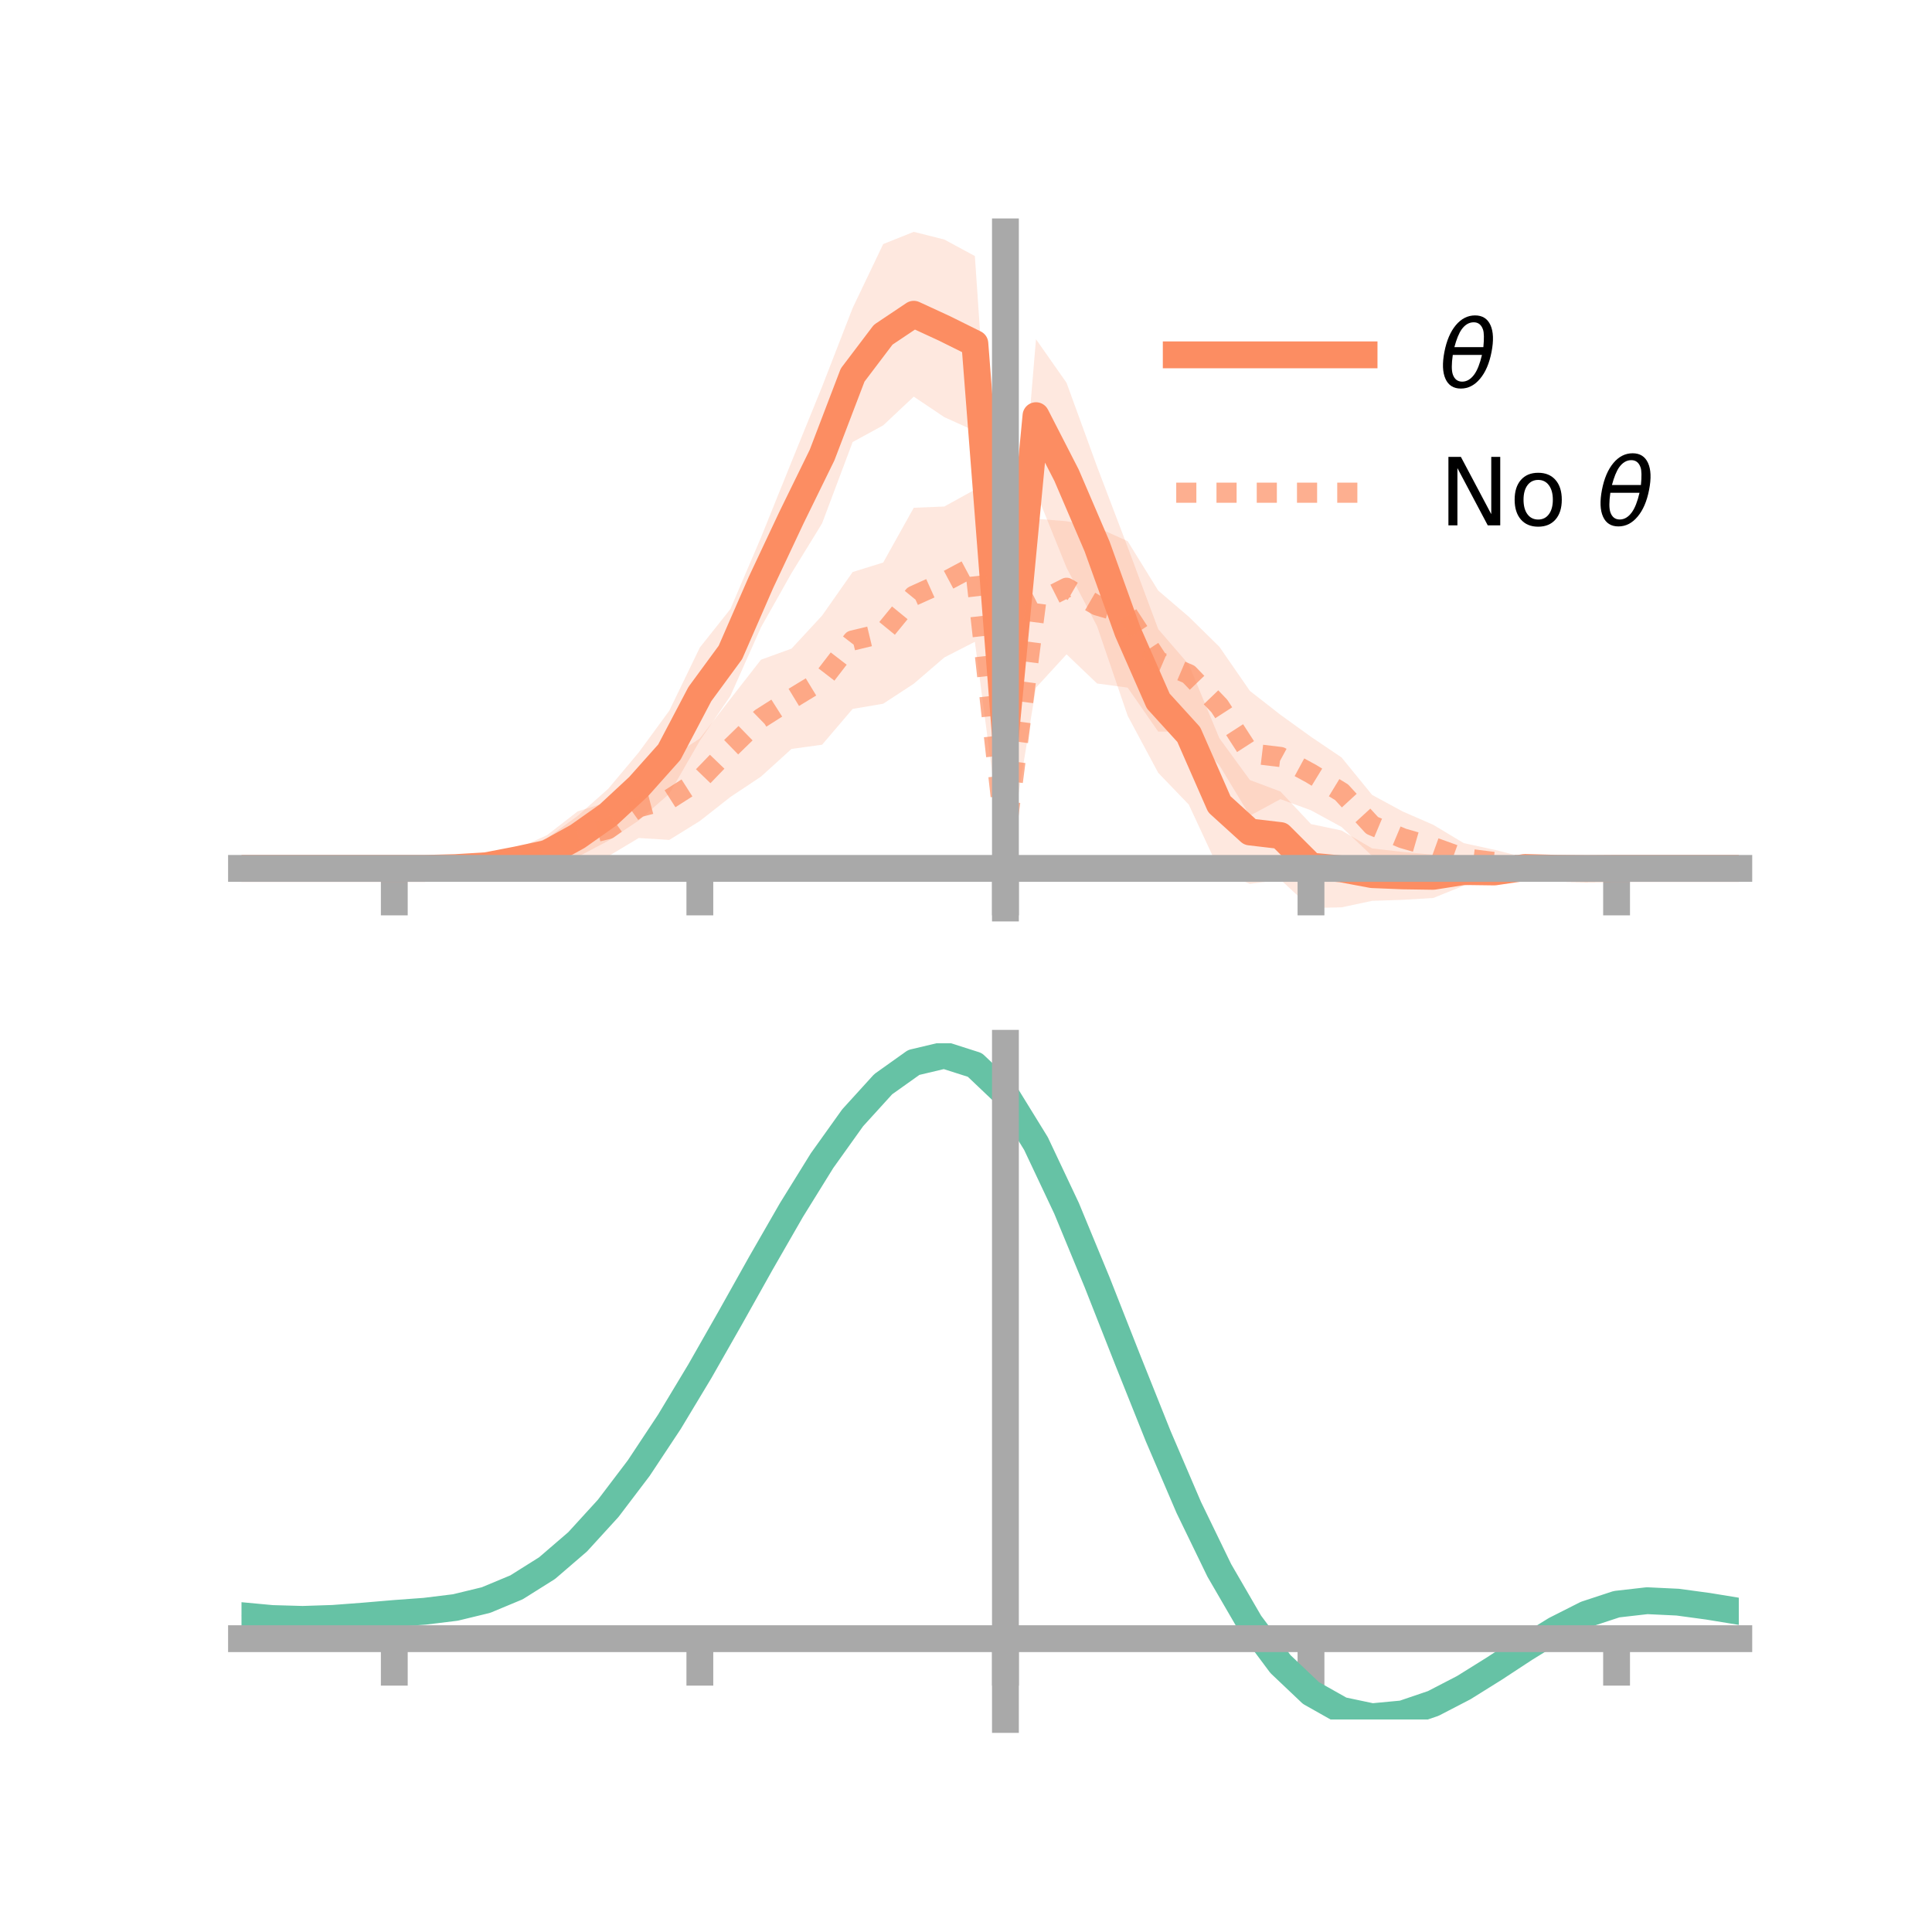 <?xml version="1.0" encoding="utf-8" standalone="no"?>
<!DOCTYPE svg PUBLIC "-//W3C//DTD SVG 1.1//EN"
  "http://www.w3.org/Graphics/SVG/1.1/DTD/svg11.dtd">
<!-- Created with matplotlib (https://matplotlib.org/) -->
<svg height="144pt" version="1.1" viewBox="0 0 144 144" width="144pt" xmlns="http://www.w3.org/2000/svg" xmlns:xlink="http://www.w3.org/1999/xlink">
 <defs>
  <style type="text/css">*{stroke-linecap:butt;stroke-linejoin:round;}</style>
 </defs>
 <g id="figure_1">
  <g id="patch_1">
   <path d="M 0 144 
L 144 144 
L 144 0 
L 0 0 
z
" style="fill:none;"/>
  </g>
  <g id="axes_1">
   <g id="patch_2">
    <path d="M 18 67.68 
L 129.6 67.68 
L 129.6 17.28 
L 18 17.28 
z
" style="fill:none;"/>
   </g>
   <g id="PolyCollection_1">
    <path clip-path="url(#p48267986d0)" d="M 18 64.724 
L 18 64.724 
L 20.278 64.724 
L 22.555 64.724 
L 24.833 64.724 
L 27.11 64.724 
L 29.388 64.724 
L 31.665 64.678 
L 33.943 64.348 
L 36.22 63.98 
L 38.498 63.339 
L 40.776 62.474 
L 43.053 60.813 
L 45.331 58.795 
L 47.608 56.08 
L 49.886 52.968 
L 52.163 48.261 
L 54.441 45.392 
L 56.718 40.063 
L 58.996 34.419 
L 61.273 28.822 
L 63.551 22.959 
L 65.829 18.191 
L 68.106 17.28 
L 70.384 17.852 
L 72.661 19.084 
L 74.939 52.449 
L 77.216 25.284 
L 79.494 28.532 
L 81.771 34.786 
L 84.049 40.775 
L 86.327 46.892 
L 88.604 49.53 
L 90.882 55.019 
L 93.159 58.138 
L 95.437 58.995 
L 97.714 61.423 
L 99.992 61.899 
L 102.269 63.236 
L 104.547 63.498 
L 106.824 63.705 
L 109.102 63.906 
L 111.38 64.332 
L 113.657 64.028 
L 115.935 64.383 
L 118.212 64.684 
L 120.49 64.724 
L 122.767 64.724 
L 125.045 64.724 
L 127.322 64.724 
L 129.6 64.724 
L 129.6 64.724 
L 129.6 64.724 
L 127.322 64.724 
L 125.045 64.724 
L 122.767 64.724 
L 120.49 64.724 
L 118.212 64.797 
L 115.935 65.044 
L 113.657 65.282 
L 111.38 65.651 
L 109.102 66.016 
L 106.824 66.93 
L 104.547 67.068 
L 102.269 67.144 
L 99.992 67.628 
L 97.714 67.68 
L 95.437 65.559 
L 93.159 65.883 
L 90.882 64.865 
L 88.604 59.968 
L 86.327 57.602 
L 84.049 53.349 
L 81.771 46.675 
L 79.494 42.311 
L 77.216 36.678 
L 74.939 57.324 
L 72.661 32.122 
L 70.384 31.093 
L 68.106 29.563 
L 65.829 31.704 
L 63.551 32.947 
L 61.273 39.011 
L 58.996 42.718 
L 56.718 46.758 
L 54.441 51.866 
L 52.163 55.206 
L 49.886 59.161 
L 47.608 61.154 
L 45.331 62.671 
L 43.053 63.87 
L 40.776 64.73 
L 38.498 64.842 
L 36.22 65.081 
L 33.943 64.984 
L 31.665 64.77 
L 29.388 64.724 
L 27.11 64.724 
L 24.833 64.724 
L 22.555 64.724 
L 20.278 64.724 
L 18 64.724 
z
" style="fill:#fc8d62;fill-opacity:0.2;"/>
   </g>
   <g id="PolyCollection_2">
    <path clip-path="url(#p48267986d0)" d="M 18 64.724 
L 18 64.724 
L 20.278 64.724 
L 22.555 64.724 
L 24.833 64.724 
L 27.11 64.724 
L 29.388 64.724 
L 31.665 64.668 
L 33.943 64.241 
L 36.22 63.621 
L 38.498 63.278 
L 40.776 62.245 
L 43.053 60.478 
L 45.331 59.762 
L 47.608 57.88 
L 49.886 56.534 
L 52.163 55.039 
L 54.441 52.093 
L 56.718 49.171 
L 58.996 48.344 
L 61.273 45.884 
L 63.551 42.636 
L 65.829 41.927 
L 68.106 37.846 
L 70.384 37.753 
L 72.661 36.496 
L 74.939 59.96 
L 77.216 38.667 
L 79.494 38.849 
L 81.771 39.309 
L 84.049 40.335 
L 86.327 44.019 
L 88.604 45.967 
L 90.882 48.203 
L 93.159 51.496 
L 95.437 53.275 
L 97.714 54.917 
L 99.992 56.456 
L 102.269 59.248 
L 104.547 60.482 
L 106.824 61.475 
L 109.102 62.843 
L 111.38 63.335 
L 113.657 63.912 
L 115.935 64.163 
L 118.212 64.571 
L 120.49 64.724 
L 122.767 64.724 
L 125.045 64.724 
L 127.322 64.724 
L 129.6 64.724 
L 129.6 64.724 
L 129.6 64.724 
L 127.322 64.724 
L 125.045 64.724 
L 122.767 64.724 
L 120.49 64.724 
L 118.212 64.845 
L 115.935 65.025 
L 113.657 65.263 
L 111.38 65.164 
L 109.102 65.087 
L 106.824 64.805 
L 104.547 64.478 
L 102.269 63.799 
L 99.992 61.638 
L 97.714 60.395 
L 95.437 59.565 
L 93.159 60.798 
L 90.882 57.034 
L 88.604 54.531 
L 86.327 54.531 
L 84.049 51.252 
L 81.771 50.945 
L 79.494 48.77 
L 77.216 51.256 
L 74.939 65.088 
L 72.661 47.836 
L 70.384 49.002 
L 68.106 50.963 
L 65.829 52.451 
L 63.551 52.838 
L 61.273 55.507 
L 58.996 55.819 
L 56.718 57.886 
L 54.441 59.402 
L 52.163 61.192 
L 49.886 62.603 
L 47.608 62.46 
L 45.331 63.826 
L 43.053 64.22 
L 40.776 64.709 
L 38.498 64.994 
L 36.22 64.968 
L 33.943 64.957 
L 31.665 64.791 
L 29.388 64.724 
L 27.11 64.724 
L 24.833 64.724 
L 22.555 64.724 
L 20.278 64.724 
L 18 64.724 
z
" style="fill:#fc8d62;fill-opacity:0.2;"/>
   </g>
   <g id="matplotlib.axis_1">
    <g id="xtick_1">
     <g id="line2d_1">
      <defs>
       <path d="M 0 0 
L 0 3.5 
" id="m19f48558a9" style="stroke:#a9a9a9;stroke-width:2;"/>
      </defs>
      <g>
       <use style="fill:#a9a9a9;stroke:#a9a9a9;stroke-width:2;" x="29.388" xlink:href="#m19f48558a9" y="64.724"/>
      </g>
     </g>
    </g>
    <g id="xtick_2">
     <g id="line2d_2">
      <g>
       <use style="fill:#a9a9a9;stroke:#a9a9a9;stroke-width:2;" x="52.163" xlink:href="#m19f48558a9" y="64.724"/>
      </g>
     </g>
    </g>
    <g id="xtick_3">
     <g id="line2d_3">
      <g>
       <use style="fill:#a9a9a9;stroke:#a9a9a9;stroke-width:2;" x="74.939" xlink:href="#m19f48558a9" y="64.724"/>
      </g>
     </g>
    </g>
    <g id="xtick_4">
     <g id="line2d_4">
      <g>
       <use style="fill:#a9a9a9;stroke:#a9a9a9;stroke-width:2;" x="97.714" xlink:href="#m19f48558a9" y="64.724"/>
      </g>
     </g>
    </g>
    <g id="xtick_5">
     <g id="line2d_5">
      <g>
       <use style="fill:#a9a9a9;stroke:#a9a9a9;stroke-width:2;" x="120.49" xlink:href="#m19f48558a9" y="64.724"/>
      </g>
     </g>
    </g>
   </g>
   <g id="matplotlib.axis_2"/>
   <g id="line2d_6">
    <path clip-path="url(#p48267986d0)" d="M 18 64.724 
L 20.278 64.724 
L 22.555 64.724 
L 24.833 64.724 
L 27.11 64.724 
L 29.388 64.724 
L 31.665 64.724 
L 33.943 64.666 
L 36.22 64.53 
L 38.498 64.091 
L 40.776 63.602 
L 43.053 62.342 
L 45.331 60.733 
L 47.608 58.617 
L 49.886 56.064 
L 52.163 51.733 
L 54.441 48.629 
L 56.718 43.41 
L 58.996 38.569 
L 61.273 33.917 
L 63.551 27.953 
L 65.829 24.947 
L 68.106 23.422 
L 70.384 24.473 
L 72.661 25.603 
L 74.939 54.886 
L 77.216 30.981 
L 79.494 35.422 
L 81.771 40.731 
L 84.049 47.062 
L 86.327 52.247 
L 88.604 54.749 
L 90.882 59.942 
L 93.159 62.011 
L 95.437 62.277 
L 97.714 64.552 
L 99.992 64.764 
L 102.269 65.19 
L 104.547 65.283 
L 106.824 65.317 
L 109.102 64.961 
L 111.38 64.992 
L 113.657 64.655 
L 115.935 64.714 
L 118.212 64.74 
L 120.49 64.724 
L 122.767 64.724 
L 125.045 64.724 
L 127.322 64.724 
L 129.6 64.724 
" style="fill:none;stroke:#fc8d62;stroke-linecap:square;stroke-width:2;"/>
   </g>
   <g id="line2d_7">
    <path clip-path="url(#p48267986d0)" d="M 18 64.724 
L 20.278 64.724 
L 22.555 64.724 
L 24.833 64.724 
L 27.11 64.724 
L 29.388 64.724 
L 31.665 64.729 
L 33.943 64.599 
L 36.22 64.295 
L 38.498 64.136 
L 40.776 63.477 
L 43.053 62.349 
L 45.331 61.794 
L 47.608 60.17 
L 49.886 59.568 
L 52.163 58.115 
L 54.441 55.748 
L 56.718 53.529 
L 58.996 52.081 
L 61.273 50.696 
L 63.551 47.737 
L 65.829 47.189 
L 68.106 44.404 
L 70.384 43.377 
L 72.661 42.166 
L 74.939 62.524 
L 77.216 44.962 
L 79.494 43.809 
L 81.771 45.127 
L 84.049 45.793 
L 86.327 49.275 
L 88.604 50.249 
L 90.882 52.618 
L 93.159 56.147 
L 95.437 56.42 
L 97.714 57.656 
L 99.992 59.047 
L 102.269 61.524 
L 104.547 62.48 
L 106.824 63.14 
L 109.102 63.965 
L 111.38 64.25 
L 113.657 64.587 
L 115.935 64.594 
L 118.212 64.708 
L 120.49 64.724 
L 122.767 64.724 
L 125.045 64.724 
L 127.322 64.724 
L 129.6 64.724 
" style="fill:none;stroke:#fc8d62;stroke-dasharray:1.5,1.5;stroke-dashoffset:0;stroke-opacity:0.7;stroke-width:1.5;"/>
   </g>
   <g id="patch_3">
    <path d="M 74.939 67.68 
L 74.939 17.28 
" style="fill:none;stroke:#a9a9a9;stroke-linecap:square;stroke-linejoin:miter;stroke-width:2;"/>
   </g>
   <g id="patch_4">
    <path d="M 129.6 67.68 
L 129.6 17.28 
" style="fill:none;"/>
   </g>
   <g id="patch_5">
    <path d="M 18 64.724 
L 129.6 64.724 
" style="fill:none;stroke:#a9a9a9;stroke-linecap:square;stroke-linejoin:miter;stroke-width:2;"/>
   </g>
   <g id="patch_6">
    <path d="M 18 17.28 
L 129.6 17.28 
" style="fill:none;"/>
   </g>
   <g id="legend_1">
    <g id="line2d_8">
     <path d="M 87.67 26.449 
L 101.67 26.449 
" style="fill:none;stroke:#fc8d62;stroke-linecap:square;stroke-width:2;"/>
    </g>
    <g id="line2d_9"/>
    <g id="text_1">
     <!-- $\theta$ -->
     <g transform="translate(107.27 28.899)scale(0.07 -0.07)">
      <defs>
       <path d="M 45.516 34.672 
L 14.453 34.672 
Q 12.359 20.062 14.5 13.875 
Q 17.188 6.25 24.469 6.25 
Q 31.781 6.25 37.359 13.922 
Q 42.234 20.656 45.516 34.672 
z
M 47.016 42.969 
Q 48.344 56.844 46.625 61.719 
Q 43.953 69.438 36.766 69.438 
Q 29.297 69.438 23.828 61.812 
Q 19.531 55.672 16.156 42.969 
z
M 38.188 76.766 
Q 49.906 76.766 54.594 66.406 
Q 59.281 56.109 55.719 37.844 
Q 52.203 19.625 43.453 9.281 
Q 34.766 -1.125 23.047 -1.125 
Q 11.281 -1.125 6.641 9.281 
Q 2 19.625 5.516 37.844 
Q 9.078 56.109 17.719 66.406 
Q 26.422 76.766 38.188 76.766 
z
" id="DejaVuSans-Oblique-952"/>
      </defs>
      <use transform="translate(0 0.234)" xlink:href="#DejaVuSans-Oblique-952"/>
     </g>
    </g>
    <g id="line2d_10">
     <path d="M 87.67 36.724 
L 101.67 36.724 
" style="fill:none;stroke:#fc8d62;stroke-dasharray:1.5,1.5;stroke-dashoffset:0;stroke-opacity:0.7;stroke-width:1.5;"/>
    </g>
    <g id="line2d_11"/>
    <g id="text_2">
     <!-- No $\theta$ -->
     <g transform="translate(107.27 39.174)scale(0.07 -0.07)">
      <defs>
       <path d="M 9.812 72.906 
L 23.094 72.906 
L 55.422 11.922 
L 55.422 72.906 
L 64.984 72.906 
L 64.984 0 
L 51.703 0 
L 19.391 60.984 
L 19.391 0 
L 9.812 0 
z
" id="DejaVuSans-78"/>
       <path d="M 30.609 48.391 
Q 23.391 48.391 19.188 42.75 
Q 14.984 37.109 14.984 27.297 
Q 14.984 17.484 19.156 11.844 
Q 23.344 6.203 30.609 6.203 
Q 37.797 6.203 41.984 11.859 
Q 46.188 17.531 46.188 27.297 
Q 46.188 37.016 41.984 42.703 
Q 37.797 48.391 30.609 48.391 
z
M 30.609 56 
Q 42.328 56 49.016 48.375 
Q 55.719 40.766 55.719 27.297 
Q 55.719 13.875 49.016 6.219 
Q 42.328 -1.422 30.609 -1.422 
Q 18.844 -1.422 12.172 6.219 
Q 5.516 13.875 5.516 27.297 
Q 5.516 40.766 12.172 48.375 
Q 18.844 56 30.609 56 
z
" id="DejaVuSans-111"/>
       <path id="DejaVuSans-32"/>
      </defs>
      <use transform="translate(0 0.234)" xlink:href="#DejaVuSans-78"/>
      <use transform="translate(74.805 0.234)" xlink:href="#DejaVuSans-111"/>
      <use transform="translate(135.986 0.234)" xlink:href="#DejaVuSans-32"/>
      <use transform="translate(167.773 0.234)" xlink:href="#DejaVuSans-Oblique-952"/>
     </g>
    </g>
   </g>
  </g>
  <g id="axes_2">
   <g id="patch_7">
    <path d="M 18 128.16 
L 129.6 128.16 
L 129.6 77.76 
L 18 77.76 
z
" style="fill:none;"/>
   </g>
   <g id="PolyCollection_3">
    <path clip-path="url(#p692f91a297)" d="M 18 120.461 
L 18 120.386 
L 20.278 120.606 
L 22.555 120.67 
L 24.833 120.587 
L 27.11 120.405 
L 29.388 120.204 
L 31.665 120.031 
L 33.943 119.747 
L 36.22 119.189 
L 38.498 118.23 
L 40.776 116.778 
L 43.053 114.784 
L 45.331 112.239 
L 47.608 109.174 
L 49.886 105.659 
L 52.163 101.793 
L 54.441 97.706 
L 56.718 93.553 
L 58.996 89.508 
L 61.273 85.761 
L 63.551 82.511 
L 65.829 79.959 
L 68.106 78.31 
L 70.384 77.76 
L 72.661 78.499 
L 74.939 80.695 
L 77.216 84.44 
L 79.494 89.33 
L 81.771 94.918 
L 84.049 100.783 
L 86.327 106.562 
L 88.604 111.952 
L 90.882 116.72 
L 93.159 120.699 
L 95.437 123.795 
L 97.714 125.974 
L 99.992 127.267 
L 102.269 127.752 
L 104.547 127.543 
L 106.824 126.779 
L 109.102 125.616 
L 111.38 124.218 
L 113.657 122.748 
L 115.935 121.367 
L 118.212 120.229 
L 120.49 119.484 
L 122.767 119.228 
L 125.045 119.342 
L 127.322 119.662 
L 129.6 120.047 
L 129.6 120.147 
L 129.6 120.147 
L 127.322 119.787 
L 125.045 119.487 
L 122.767 119.386 
L 120.49 119.65 
L 118.212 120.406 
L 115.935 121.572 
L 113.657 122.995 
L 111.38 124.513 
L 109.102 125.957 
L 106.824 127.154 
L 104.547 127.94 
L 102.269 128.16 
L 99.992 127.682 
L 97.714 126.405 
L 95.437 124.267 
L 93.159 121.25 
L 90.882 117.384 
L 88.604 112.76 
L 86.327 107.531 
L 84.049 101.922 
L 81.771 96.222 
L 79.494 90.787 
L 77.216 86.028 
L 74.939 82.384 
L 72.661 80.251 
L 70.384 79.536 
L 68.106 80.068 
L 65.829 81.661 
L 63.551 84.12 
L 61.273 87.247 
L 58.996 90.846 
L 56.718 94.725 
L 54.441 98.703 
L 52.163 102.613 
L 49.886 106.311 
L 47.608 109.674 
L 45.331 112.61 
L 43.053 115.054 
L 40.776 116.98 
L 38.498 118.391 
L 36.22 119.331 
L 33.943 119.877 
L 31.665 120.152 
L 29.388 120.314 
L 27.11 120.5 
L 24.833 120.662 
L 22.555 120.73 
L 20.278 120.664 
L 18 120.461 
z
" style="fill:#66c2a5;fill-opacity:0.2;"/>
   </g>
   <g id="matplotlib.axis_3">
    <g id="xtick_6">
     <g id="line2d_12">
      <g>
       <use style="fill:#a9a9a9;stroke:#a9a9a9;stroke-width:2;" x="29.388" xlink:href="#m19f48558a9" y="122.136"/>
      </g>
     </g>
    </g>
    <g id="xtick_7">
     <g id="line2d_13">
      <g>
       <use style="fill:#a9a9a9;stroke:#a9a9a9;stroke-width:2;" x="52.163" xlink:href="#m19f48558a9" y="122.136"/>
      </g>
     </g>
    </g>
    <g id="xtick_8">
     <g id="line2d_14">
      <g>
       <use style="fill:#a9a9a9;stroke:#a9a9a9;stroke-width:2;" x="74.939" xlink:href="#m19f48558a9" y="122.136"/>
      </g>
     </g>
    </g>
    <g id="xtick_9">
     <g id="line2d_15">
      <g>
       <use style="fill:#a9a9a9;stroke:#a9a9a9;stroke-width:2;" x="97.714" xlink:href="#m19f48558a9" y="122.136"/>
      </g>
     </g>
    </g>
    <g id="xtick_10">
     <g id="line2d_16">
      <g>
       <use style="fill:#a9a9a9;stroke:#a9a9a9;stroke-width:2;" x="120.49" xlink:href="#m19f48558a9" y="122.136"/>
      </g>
     </g>
    </g>
   </g>
   <g id="matplotlib.axis_4"/>
   <g id="line2d_17">
    <path clip-path="url(#p692f91a297)" d="M 18 120.423 
L 20.278 120.635 
L 22.555 120.7 
L 24.833 120.625 
L 27.11 120.453 
L 29.388 120.259 
L 31.665 120.092 
L 33.943 119.812 
L 36.22 119.26 
L 38.498 118.311 
L 40.776 116.879 
L 43.053 114.919 
L 45.331 112.424 
L 47.608 109.424 
L 49.886 105.985 
L 52.163 102.203 
L 54.441 98.204 
L 56.718 94.139 
L 58.996 90.177 
L 61.273 86.504 
L 63.551 83.315 
L 65.829 80.81 
L 68.106 79.189 
L 70.384 78.648 
L 72.661 79.375 
L 74.939 81.54 
L 77.216 85.234 
L 79.494 90.059 
L 81.771 95.57 
L 84.049 101.352 
L 86.327 107.047 
L 88.604 112.356 
L 90.882 117.052 
L 93.159 120.974 
L 95.437 124.031 
L 97.714 126.19 
L 99.992 127.475 
L 102.269 127.956 
L 104.547 127.741 
L 106.824 126.967 
L 109.102 125.787 
L 111.38 124.366 
L 113.657 122.872 
L 115.935 121.469 
L 118.212 120.317 
L 120.49 119.567 
L 122.767 119.307 
L 125.045 119.415 
L 127.322 119.724 
L 129.6 120.097 
" style="fill:none;stroke:#66c2a5;stroke-linecap:square;stroke-width:2;"/>
   </g>
   <g id="patch_8">
    <path d="M 74.939 128.16 
L 74.939 77.76 
" style="fill:none;stroke:#a9a9a9;stroke-linecap:square;stroke-linejoin:miter;stroke-width:2;"/>
   </g>
   <g id="patch_9">
    <path d="M 129.6 128.16 
L 129.6 77.76 
" style="fill:none;"/>
   </g>
   <g id="patch_10">
    <path d="M 18 122.136 
L 129.6 122.136 
" style="fill:none;stroke:#a9a9a9;stroke-linecap:square;stroke-linejoin:miter;stroke-width:2;"/>
   </g>
   <g id="patch_11">
    <path d="M 18 77.76 
L 129.6 77.76 
" style="fill:none;"/>
   </g>
  </g>
 </g>
 <defs>
  <clipPath id="p48267986d0">
   <rect height="50.4" width="111.6" x="18" y="17.28"/>
  </clipPath>
  <clipPath id="p692f91a297">
   <rect height="50.4" width="111.6" x="18" y="77.76"/>
  </clipPath>
 </defs>
</svg>
